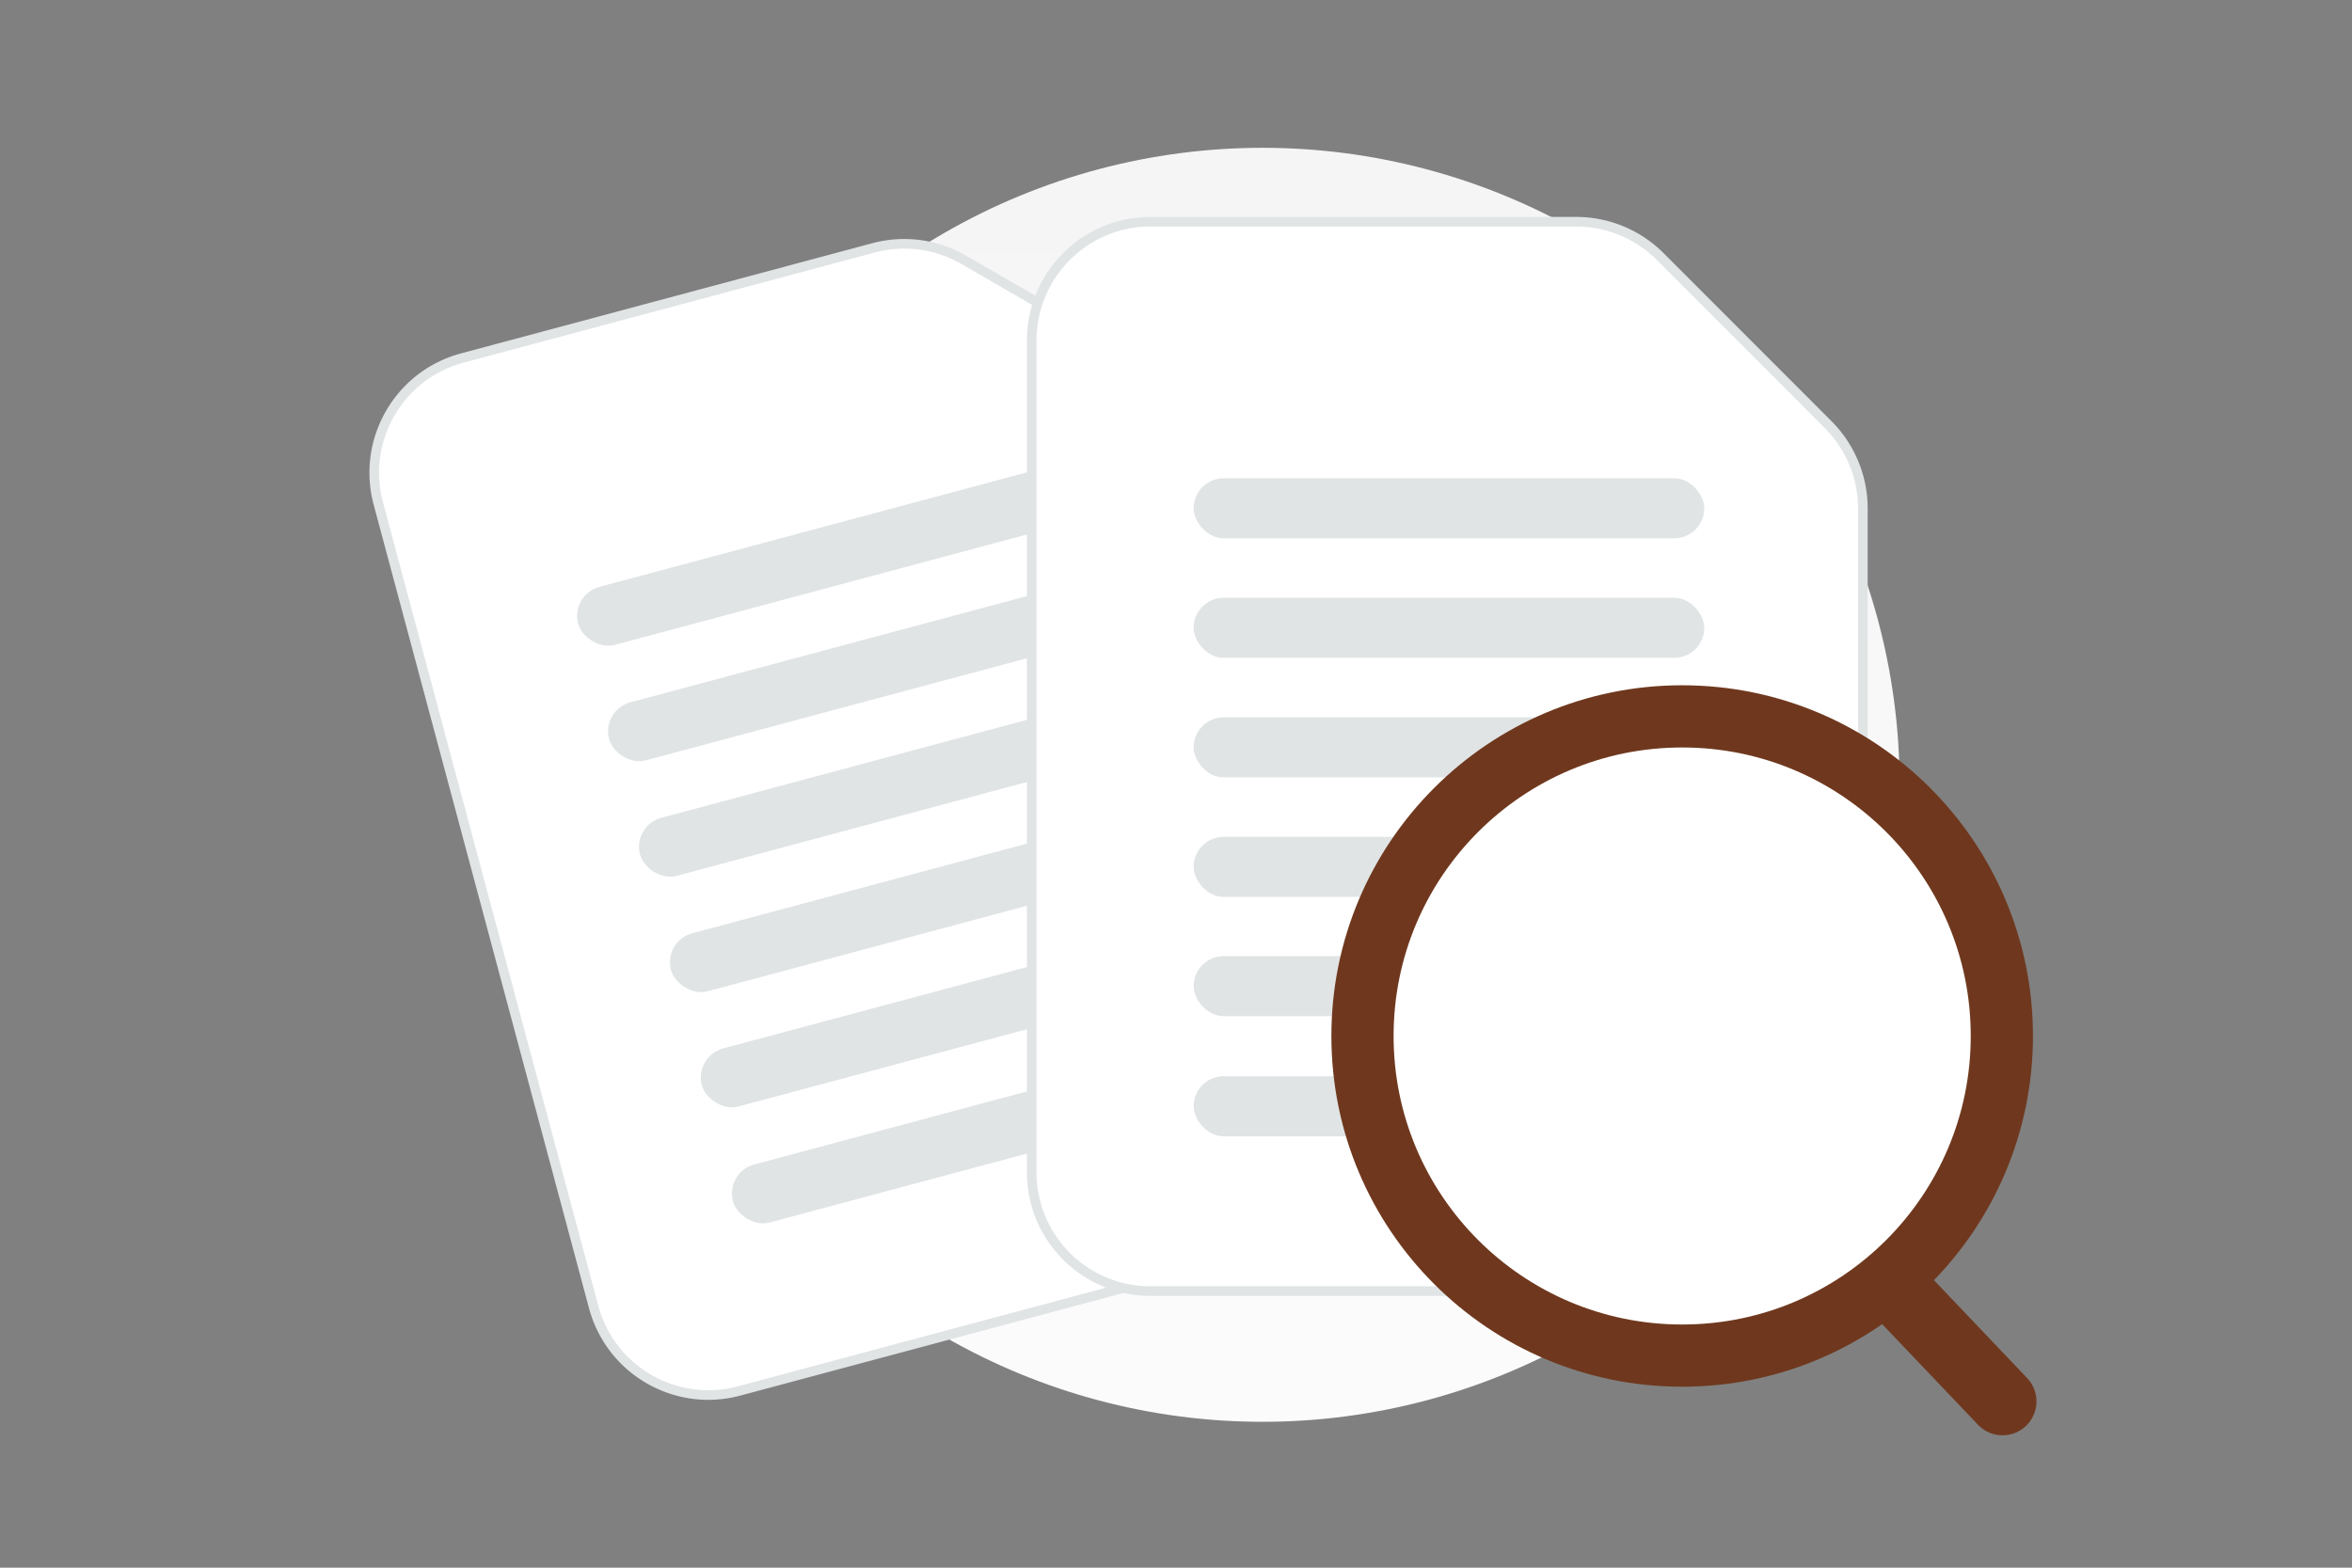 <svg width="900" height="600" viewBox="0 0 900 600" fill="none" xmlns="http://www.w3.org/2000/svg"><rect x="0" y="0" width="900" height="600" fill="#808080" stroke="none"/><path fill="transparent" d="M0 0h900v600H0z"/><circle cx="483.097" cy="300.368" r="243.798" fill="url(#a)"/><path fill-rule="evenodd" clip-rule="evenodd" d="M447.437 144.9 368.74 99.418a45.431 45.431 0 0 0-34.477-4.557L176.886 137.03c-24.247 6.497-38.619 31.416-32.116 55.685l82.388 307.477c6.503 24.269 31.409 38.663 55.656 32.166l219.433-58.796c24.247-6.497 38.619-31.416 32.116-55.685L468.617 172.51a45.51 45.51 0 0 0-21.18-27.61z" fill="#fff" stroke="#E1E4E5" stroke-width="3.68"/><rect x="265.589" y="404.245" width="195.396" height="22.988" rx="11.494" transform="rotate(-15 265.589 404.245)" fill="#E1E4E5"/><rect x="253.777" y="360.16" width="195.396" height="22.988" rx="11.494" transform="rotate(-15 253.777 360.16)" fill="#E1E4E5"/><rect x="241.936" y="315.968" width="195.396" height="22.988" rx="11.494" transform="rotate(-15 241.936 315.968)" fill="#E1E4E5"/><rect x="230.094" y="271.776" width="195.396" height="22.988" rx="11.494" transform="rotate(-15 230.094 271.776)" fill="#E1E4E5"/><rect x="218.254" y="227.583" width="195.396" height="22.988" rx="11.494" transform="rotate(-15 218.254 227.583)" fill="#E1E4E5"/><rect x="277.489" y="448.653" width="195.396" height="22.988" rx="11.494" transform="rotate(-15 277.489 448.653)" fill="#E1E4E5"/><path fill-rule="evenodd" clip-rule="evenodd" d="m699.52 162.49-64.245-64.301a45.429 45.429 0 0 0-32.122-13.324H440.225c-25.103 0-45.435 20.349-45.435 45.474v318.324c0 25.125 20.332 45.475 45.435 45.475h227.173c25.102 0 45.434-20.35 45.434-45.475V194.641a45.51 45.51 0 0 0-13.312-32.151z" fill="#fff" stroke="#E1E4E5" stroke-width="3.68"/><rect x="456.745" y="365.932" width="195.396" height="22.988" rx="11.494" fill="#E1E4E5"/><rect x="456.745" y="320.292" width="195.396" height="22.988" rx="11.494" fill="#E1E4E5"/><rect x="456.745" y="274.541" width="195.396" height="22.988" rx="11.494" fill="#E1E4E5"/><rect x="456.745" y="228.79" width="195.396" height="22.988" rx="11.494" fill="#E1E4E5"/><rect x="456.745" y="183.039" width="195.396" height="22.988" rx="11.494" fill="#E1E4E5"/><rect x="456.745" y="411.907" width="195.396" height="22.988" rx="11.494" fill="#E1E4E5"/><path d="m766.279 536.355-66.748-70.12" stroke="#6f381e" stroke-width="25.954" stroke-linecap="round" stroke-linejoin="round"/><circle cx="643.686" cy="396.504" r="122.328" fill="#fff" stroke="#6f381e" stroke-width="23.807" stroke-linecap="round" stroke-linejoin="round"/><defs><linearGradient id="a" x1="493.493" y1="817.542" x2="478.459" y2="-473.852" gradientUnits="userSpaceOnUse"><stop stop-color="#fff"/><stop offset="1" stop-color="#EEE"/></linearGradient></defs></svg>